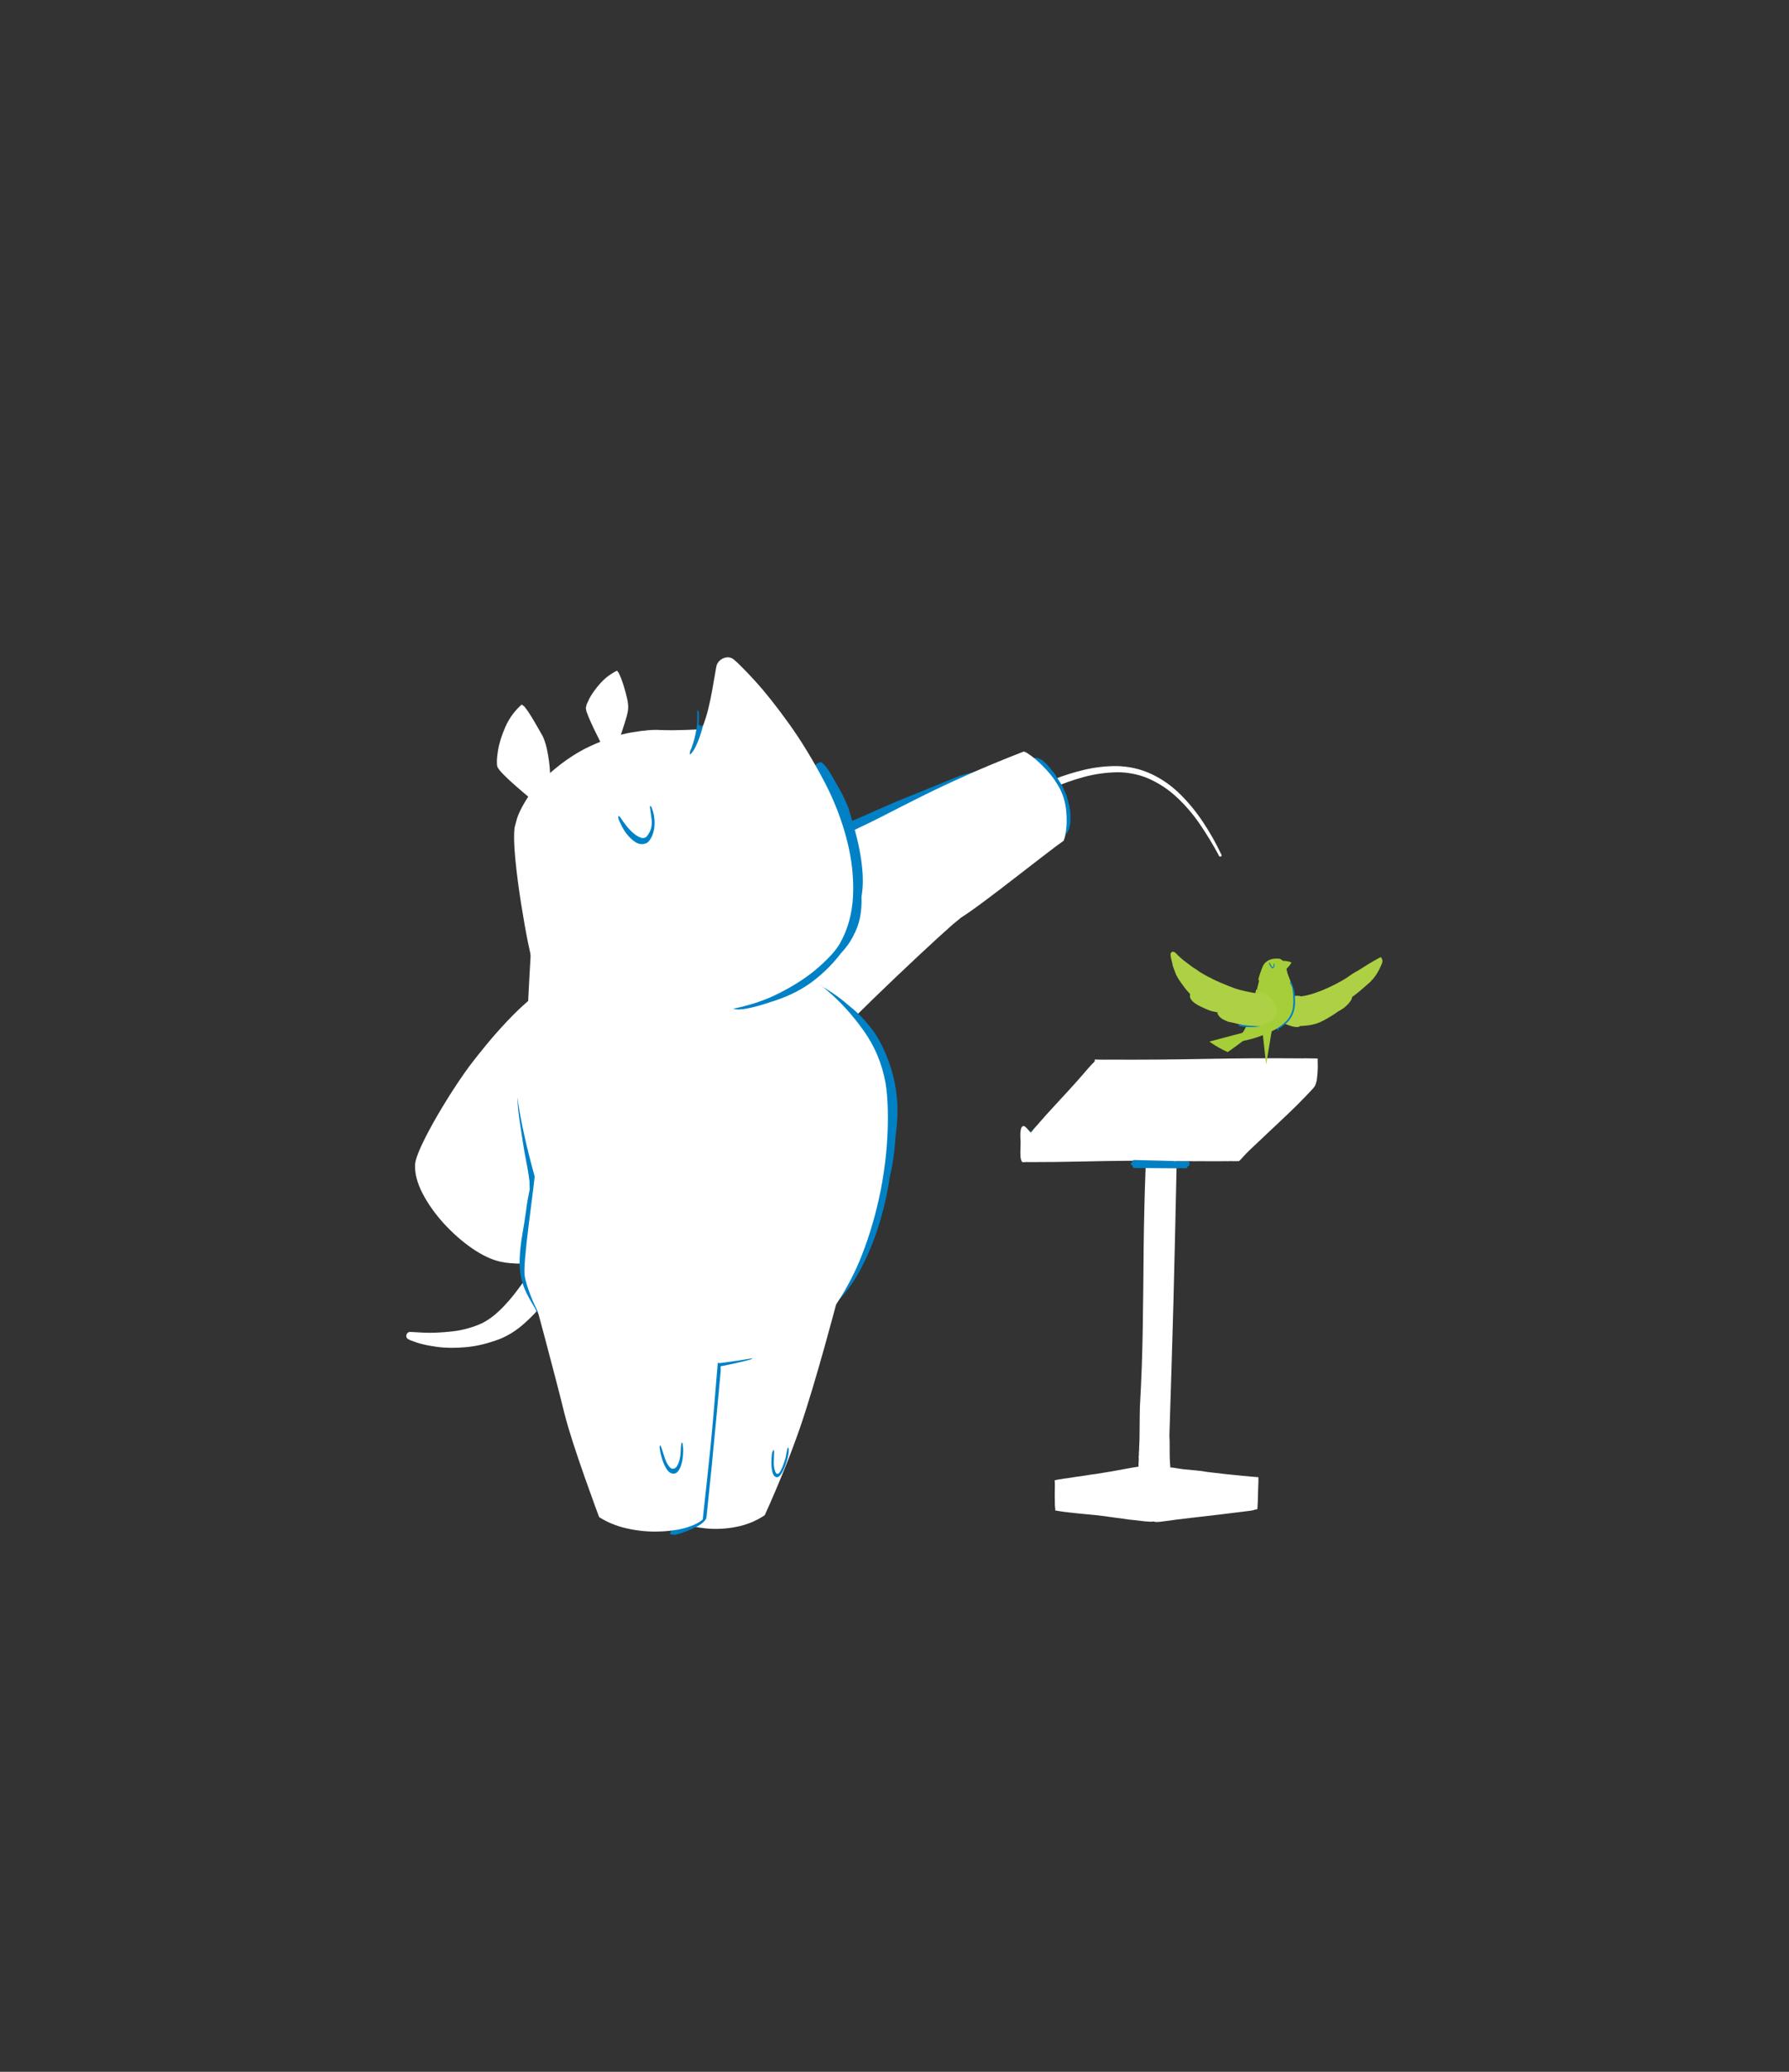 <svg xmlns="http://www.w3.org/2000/svg" xmlns:xlink="http://www.w3.org/1999/xlink" preserveAspectRatio="none" width="760" height="880" viewBox="614 10 760 880"><rect x="614" y="10" width="760" height="880" fill="#333333" stroke="none"/><defs><g id="a"><path fill="#0081c6" d="M1801.75 495.7h-.05l-.4.15q-.15.1-.2.15 0 .1.1.2l-.2.1.15.15.05.05.15-.2.1-.1.05-.1q.1-.05.2-.15.05-.1.15-.15h-.2l.1-.1m51.55 10.8q.15-.15-.05-.45l.1-.3-.1-.4-.2-.15-.25-.05H1848.4l-.4-.05-12.85-.1-.4.15-.05.1-.1.3.05.15q-.35.1-.45.25-.1.2.05.4-.1.2.05.35.15.2.55.2-.2.25-.05.5.15.25.65.25h1.75q.9 0 1.8-.05 2.55 0 5.05-.05 2.55 0 5.1-.05.75 0 1.5-.05h1.45q.35 0 .55-.2.2-.15.1-.45l.1-.05q.3-.05.45-.25z"/><path fill="#FFF" d="M1849.15 507.9v-.4q-2.55.05-5.1.05-2.5.05-5.05.05-.25 13.2-.15 26.45.15 13.2.2 26.45.05 13.2-.45 26.35V590q.05 2.25.05 5.05.05 2.8-.05 5.35v.7q0 .4-.05.7v1.2l-.05.2v.3q0 .15.05.35v.7q0 .45-.05 1v1.15q-2.1.35-4.2.8-2.15.4-4.2.85l-2.1.4-3.55.65-1.4.2-2.2.4h-.05l-.5.1q-1.25.2-2.55.4-1.25.25-2.55.45l-.3.05q-.15.05-.35.05l-.65.1.05.1h-.05v-.1q-.35.1-.7.15l-.7.1-.45.1q-.25.05-.45.1l-.5.1q.05.25.05.5v.45q.05.25.05.45v2.35q0 1.55.1 3.45v.7q.05.3.05.65.05.35.1.75 0 .35.05.75.3.05.6.05.25.05.55.1.35.05.75.1.35.05.75.1.45.05.95.1.45.05.95.1 2.95.3 5.85.5 2.85.2 5.05.45l3.35.4q2.45.3 5.4.65 2.9.3 5.2.5l1.9.1 1-.1q.15.05.4.1t.5.05q.4 0 .9-.05.55-.05 1.1-.15 4.95-.8 9.5-1.4 4.6-.65 9.25-1.25 4.7-.65 9.75-1.4.3-.05.65-.1.3-.1.6-.15.35-.1.65-.2.3-.05.65-.15 0-.55.05-1.2 0-.65.05-1.4v-.3-.9-.3-.25q.05-1.55.05-3.25.05-1.65 0-2.75l-.05-.3h-.65q-.35-.05-.7-.05l-1.4-.1q-.25-.05-.5-.05l-1.5-.1-6-.5-6-.6q-1.75-.3-3.85-.45-2.05-.15-3.9-.3-.75-.1-1.95-.25-1.15-.2-2.45-.3-.1-.9-.15-1.7-.05-.8-.1-1.25-.05-1.85-.1-3.8 0-1.9-.15-3.8v-.1q.3-22.05.5-44.05.15-22.05.2-44.15m45.55-31.55q.15-1.45.15-3.25 0-.75-.05-1.45 0-.7-.05-1.4h-4.4q-.2 0-.4.05h-.7q-15.7.15-31.4.75t-31.4.8q-1.1 0-2.1.05h-2.7v.6l-.2.25q-.5.5-.95 1-.45.5-.85 1-4.4 5.4-9 10.55-4.55 5.1-8.9 10.4l-.1.1h.2q-.1.05-.15.15-.1.1-.2.15l-.05.1-.1.1-.15.2-.05-.05-.05.05q-.55-.65-1.15-1.25-.55-.6-.9-.8l-.25-.05-.1-.05q-.75.2-.9 1.45-.15 1.25-.05 2.45l.1 1.35v2.1q-.05 1.45.05 2.8.15 1.4.6 1.8v.05h.05l.1.05.35-.05h.6q.2 0 .35-.05h1.5q8.3-.15 16.65-.5 8.3-.35 16.6-.55l.05-.1.4-.15 12.85.1.4.05h.35l.35-.05H1849.95l3.2-.05h1.75q.9 0 1.8-.05 2.15-.05 4.3-.05l4.35-.1H1866.2l.3-.05h1.7q.7-.05 1.4-.05l.4-.4q.2-.25.4-.45.7-.75 1.1-1.25l.35-.4.1-.15.2-.15.2-.2.15-.2.55-.55.55-.55.45-.45 9.6-9.5q4.85-4.75 9.35-9.8.65-.7 1-1.3.3-.6.35-1l.1-.3.15-.6.1-1.15z"/></g><path fill="#FFF" d="M1670.4 1074.05q.65.15 1.45.3.85.15 1.25-.25.2-.25.4-.7.15-.45.15-.8-.15-.7-.95-.85-.85-.15-1.45-.25-16.85-3.3-34.8-4.15-17.95-.85-34.95 1.85-18.05 2.85-33.35 11.45-15.3 8.65-26.15 23.55-9.05 12.9-14.95 27.5-5.85 14.65-9.65 30.1-3.7 15.45-6.35 30.8-.05.4-.15.85-.05.45-.15.85l-.15.95q-.15.75-.25 1.4-.05.45-.15.95l-.1.6q-.05.4-.15.8-.05.4-.1.75l-.15.9q-.1.65-.2 1.25.45 0 .95.05l.7.05q.8.1 1.6.15.85.05 1.65.15h.5l.85.1q1.05.05 1.95.15l.25-1.7q2.35-16.3 5.65-32.7 3.3-16.4 9-32 5.7-15.55 15.1-29.4 4.2-6 9.9-11.45 5.7-5.45 11.95-9.3 15.05-9.05 32-12.25 16.95-3.25 34.5-2.65 17.55.6 34.35 2.95z" id="b"/><path fill="#0081c6" d="M1080.3 454.4l-8 2-23.3 8.35-14.7 7.55-4.55 3.1h-.05l-2.1 1.7-7.4 8-10.65 15.7-18.95 36.55-.25-.3h-.4l-.35.2-.1.25.3 1.15-3.95 6.3-.05.45.25.3.4.1.2-.1.2-.15 3.35-5.4 32.5 129.8 13.1 61 4.05 15.75.95 2.5.05.05v.05l1.25 2.15 1.55 1.95 1.8 1.75 4.1 2.85 6.75 3.05 2.3.8h.05l4.65 1.35 9.65 1.65 9.8.15 13.05-1.65 10.2-2.65 4.9-2.1 2.3-1.45 1.9-1.9v-.1l.1-.1 1.2-2.45 1.7-5.35 5.9-26.9 5.7-35.3 2.8-63.55.7-47.05-3.45-54.45-.9-5.4-10.05-41.25-3.1-7.3-4.3-6.7-1.65-2.05h-.05l-2.1-1.9h-.05l-.05-.05-2.45-1.25h-.05l-2.7-.8-2.8-.45-5.5-.2-13.7 1.75z" id="c"/><path fill="#FFF" d="M961.6 465.5q-6.35 6.45-3.6 12.05l4.5 10.35 7 18.25q8.25 22.25 17.75 49.65 9.5 27.45 16.55 49.2l5.55 17.65 2.5 9.45q1.5 10.35 4.9 25.9 3.35 15.55 7.4 32.55 4 17 7.4 31.65 3.45 14.6 5.05 23.1l2.65 2.45 5.1 3.5q6.35 4.05 15.75 7.4 9.35 3.4 19.85 3.4 11.25-.45 21.6-3.8 10.35-3.3 17.05-6.9l5.05-2.95 1.9-1.8q1.85-31.45 2.05-56.1.2-24.6-.5-45.15-.7-20.5-1.6-39.6-.75-16.4-.7-40.75.1-24.35 1.65-52.25 1.6-27.9 5.4-54.95 3.75-27 10.45-48.75 2.85-10.55-8.3-8.9-11.15 1.65-29.45 9.45-18.3 7.85-36.85 15.8-18.55 7.95-30.45 10.05-14.65 2.1-29.7 6.8Q992.5 446.9 980.2 453q-12.25 6.1-18.6 12.5z" id="d"/><path fill="#FFF" d="M821.85 475.4q-1.65-13.45-5.7-26.55-4.05-13.05-11.7-20.1-7.6-7-19.85-2.35-12 5.15-24.15 14.4-12.15 9.25-23.1 19.9-10.95 10.6-19.25 19.8-8.25 9.15-12.5 14.15-7.45 8.65-16.7 21.35-9.25 12.7-18 26.3-8.75 13.6-14.65 24.85-5.9 11.25-6.6 17-.8 11.75 6.15 25.5t18.6 26.75q11.7 12.95 25.05 22.35 13.4 9.35 25.4 12.3 8.1 1.9 19.95 2.2 11.85.25 26.05-2.2 14.25-2.45 29.35-8.65 13.1-5.2 22.5-6.3 9.4-1.05 14.85-.9l4.45-.25 2.25-1.1q2.9-20.4.55-43.4-2.35-23-7.05-45.2-4.7-22.2-8.9-40.1-4.2-17.9-5-28.1-.35-8.2-2-21.65z" id="e"/><path fill="#FFF" d="M743.05 735.4l2.4 26.55 5.3 56.55q3.05 32.05 5.35 56.5l2.45 26.15q5.05 6.6 16.15 10.9 11.1 4.3 25.05 5.7 13.95 1.45 27.6-.6 13.6-2.05 23.65-8.2l3.25-9.65q3-9.1 7.2-23.65 4.15-14.5 7.8-31.1 2.85-13.5 5.4-29.85 2.55-16.4 4.55-31.55 2-15.2 3.15-25.05l1.2-10.35q-7.5-13.75-26.7-18.75-19.15-5.05-42.45-4.3-23.25.7-43 4.1-19.75 3.45-28.35 6.6z" id="f"/><path fill="#0081c6" d="M943.65 840.8q-1.05-2.05-1.45-3.45-.75-2.75-1.15-5.5-.35-2.8-.9-5.5l-.5-1.5-.55-.4q-.6.1-1.05 1.35-.4 1.2-.4 2.45.15 3.15 1.1 7.5.95 4.35 3.1 7.95 2.1 3.6 5.8 4.45 3.45.45 5.8-2.6 2.35-3 3.65-7.05 1.3-4.05 1.65-6.75.15-1 .2-2.9.05-1.9-.25-3.6-.3-1.75-1.25-2.3l-.2-.05q-.15 0-.2.05-.35.35-.45.85l-.15.7q-.25 1.9-.3 3.9 0 2-.35 3.95-.3 1.7-1.15 4.5-.85 2.8-2.15 5.3-1.3 2.45-3 3.1-1.75.45-3.3-.95-1.5-1.45-2.55-3.5z" id="g"/><path fill="#FFF" d="M923.4 167.5q-7.3 4.55-12.05 9.45l-3.75 4.25-1.65 2.85-.5 2.95-.15 4.9q0 5.8.3 12.55.3 6.75.65 11.65l.35 5.15 3.1.4q2.9.45 5.9.75l2.3.15 1.1-.1q6.6-9.4 10.15-14.5 3.55-5.1 5.2-8.2 1.65-3.1 2.5-6.45 1-3.95 1.75-11 .8-7.05.95-13.2l-.1-4.9-.55-2.4q-8.2 1.15-15.5 5.7z" id="h"/><path fill="#FFF" d="M849.85 162.55l-1.6-2.25q-9.45 6.35-16.05 16.6-6.6 10.3-10.05 19.9-3.45 9.65-3.4 13.95.35 2.7 3.35 8.4 3 5.75 6.9 12.05 3.85 6.35 6.8 10.85l3.05 4.7 3.85-1.85q3.6-1.65 7.2-3.5l2.8-1.55 1.2-.9q2.9-13.8 3.9-23.65.95-9.85.75-15.95-.25-6.05-.95-8.65-.75-3-2.4-9.95-1.65-6.95-3.55-13.25l-1.8-4.95z" id="i"/><path fill="#FFF" d="M661.65 767.35l-12.75-1.2q-1.6 0-2.6 1.1-1.05 1.1-1.1 2.55-.05 1.5 1.3 2.7l2.6 1.4 5.45 2.2q6.9 2.6 18.4 4.6 11.45 2 26.2 1.2 14.7-.75 31.5-6.45 11.65-4.35 21.95-12.65 10.35-8.3 18.3-17.35 8-9.05 12.6-15.55l4.8-7.25-1.05-1.4-2.9-2.8q-3.8-3.5-8.4-7.55-4.65-4-7.35-6.3-2.1 3.35-7.35 10.9Q756 723 748.5 732q-7.45 9.05-16.15 16.9-8.75 7.85-17.75 11.9-13.4 5.4-27.85 6.4-14.4 1-25.1.15z" id="j"/><path fill="#0081c6" d="M1065.35 476.45q-4.7-4.8-10.2-9.3-5.25-4.85-11.3-9.3-6-4.5-12.8-8.55l-.4-.6q-.2-.25-.4-.45-.45-.1-.8-.15-.35-.05-.6-.05-1.2-.65-2.65-1.4-1.5-.8-2.65-1.45-.55-.35-1.1-.25-.55.15-.15 1.05l.55.45 1.4.95q1.85 1.25 4.5 3l.25.7q.1.4.25.85 2.75 8.15 6.25 16.05 3.45 7.95 6.35 16.05 5.6 17.2 7.45 34.5 1.85 17.3 3.35 34.5 1.55 17.25 6.15 34.15 5.65 20 5.8 40.05.1 20.1-4.5 39.8-4.55 19.65-13 38.4l-1.65 2.95q-1.4 2.45-3.1 5.95-1.75 3.5-2.85 7.05-.6.85-1.1 1.65-.45.85-.6 1.6.25.05.5.05l.5-.1q-.2 1.65 0 3.05.2 1.35 1 2.3-.5.8-.9 1.5-.35.75-.45 1.35.95 0 1.9-.95.9-.95 1.25-1.4 11.7-12.15 21.2-29.6 9.55-17.5 16.35-37.45 6.75-20 10.2-39.6 2.35-8.25 3.9-17.1 1.6-8.9 2.35-17.95 1.55-8.65 2.25-17.45.7-8.75.35-16.05-.05-1.25-.15-2.55-.1-1.3-.25-2.7-.65-9.8-3.75-21.55-3.1-11.7-8.25-22.8-5.15-11.15-11.8-19.2-3.95-5.15-8.65-10m-17.4 239.45q2.55-2.9 4.85-5.9-.9 1.3-1.85 2.6-.95 1.35-1.95 2.7-.45.45-1.4 1.6-.95 1.1-.95 2.2.15.05.4.1h.3q.1 0 .25-.15.15-.1.35-.3l.05.1.3.05q-1.1 1.5-2.2 3.05l-2.2 3q-.4.5-1.45 1.7-1.05 1.15-2.15 2.6-.25-1.35-.05-2.85t.7-2.95q.6-.5 1-1l.7-.7q2.75-2.9 5.3-5.85m32.7-63.1q-.528 1.736-1.1 3.45l1.05-3.4q.528-1.736 1.05-3.5-.475 1.75-1 3.45m-181.7 133.4l1.75.3q2.05.3 4.1.45 2.1.2 4.15.25-.2.35.25.55.45.2 1.45.35.4.05.75.1.4.05.85.1-1 .1-2 .15l-3.65.25q-1.25.1-2.25.55-.1 0-.3.2-.2.15-.2.3.25 1 1 1.1.75.1 1.75.05 11.55-.45 22.45-2.1 10.95-1.65 22.3-3.95.7-.1 2.35-.5 1.65-.4 2.5-1.25 0-.3-.25-.4-.2-.1-.35-.1l-.35-.05q-.35 0-.8.05-.4-.1-.85-.05-.45.05-.7.05-8.35 0-16.7.9-8.3.9-16.65 1.55-8.3.65-16.6-.2l-1.65-.2q-1.25-.15-2.35 0l-.65.75-.05.45.7.35m41.9-1.15q.2-.05.4-.15.2-.05.35-.15.4 0 .8-.05l.75-.05q-.4.05-.65.1t-.45.1l-.6.1-.6.1M746.95 525.2l-.3-2.3q-.3-1.75-.9-3.1-.25-.25-.55-.2-.3 0-.5.3l-.2 1-.1 2.05q-.05 2.5 0 5.25v3.7q-.4 8.85.15 16.75.6 7.9 1.65 15.65 1.05 7.8 2.05 16.25.65 5.45 1.6 11.1.95 5.65 1.85 11.35.05.65.15 1.25.1.6.2 1.15.4 2.55.65 5.1.3 2.5.5 4.95-.1.9-.1 1.85-.05.95.05 1.8 0 .6-.05 1.2 0 .65.1 1.3-1.2 4.65-2.2 9.3-1 4.65-1.7 9.25-1.9 10.9-4.2 21.75-2.35 10.9-3.25 21.85-.65 9.75.65 17t4.35 14q3.1 6.75 7.85 14.85.15.25.4.8t.6 1.25q0 .25.05.55.05.25.2.5l.25-.05q.45.8.95 1.45.55.7 1.1 1 .3-.15.3-.5v-.55q0-.45-.15-1.1-.2-.6-.55-1.35 1.3-1.6 2-3.7l.8-2.7q1.4-6.35 2.6-13.05 1.15-6.65 2.15-13.05 2.5-15.4 4.95-31.25 2.45-15.8 3.95-31.3 1.1-13.05-1.05-26.6-2.2-13.55-6.85-26.7.05-.6 0-1.15 0-.55-.15-1-.15 0-.3-.1-.2-.1-.25-.05l-.1.05q-3.2-8.7-7.25-16.85-4-8.15-8.55-15.45l-1.1-1.65q-.9-1.3-1.7-2.4 0-.1-.2-.2-.2-.05-.35 0 .2-4.7.4-9.45.25-4.75.1-9.8z" id="k"/><g id="l"><path fill="#FFF" d="M955.75 420.8q-32.35 1.95-74.45 4.9-42.1 3-73.95 5.35l-33.55 2.45-6.15 9q-5.85 8.75-12.75 23.3t-10.45 32.15q-3.25 18 .4 46.1 3.6 28.05 13.25 66.4-.8 6.15-2.9 18.9-2.15 12.8-4.45 27.5-2.35 14.75-3.8 26.75-1.45 12.05-.9 16.6.9 6.2 4.65 17 3.8 10.75 10.3 22.85 6.5 12.15 15.7 22.35 9.15 10.25 20.95 15.4 14.6 5.8 36.3 8.2 21.75 2.35 46.25 2.2 24.5-.2 47.4-2.1 22.9-1.9 39.9-4.7 20.25-3.4 35.8-13.2 15.5-9.75 27.6-24.6 12.1-14.8 22.1-33.25 5.6-10.1 11-23.3 5.45-13.15 10.15-28.2 4.7-15.1 8.05-30.9 3.5-16.85 5.25-33.15 1.7-16.25 1.8-30.6.1-14.35-1.4-25.35-4.1-26.05-18.75-47.6t-32.4-37.35q-17.7-15.8-31.05-24.7l-14.95-9.75h-10.05l-24.9 1.35z"/><path fill="#0081c6" d="M1027.1 329.9q-1.45 1-1.4 3 .1 2 .4 3.7-1.25.65-1.3 3-.1 2.3.25 4.5l.4 2.4q.5 5 .3 10.2-.25 5.2.6 10.6 1.2 7 .5 15.15-.65 8.15-2.75 16-2.15 7.85-5.3 13.9l-.95 1.8-.3.9.5.35 1.4.1q.95-.9 1.75-2.25l1-1.8q1.2-2.6 2.2-5.4 1-2.75 2.4-4.8 1.95-2.7 3.15-7.35 1.25-4.65 1.7-9.55.5-4.95.1-8.6-.15-1.5-.2-3-.05-1.5 0-3.05.6-2.8.6-5.4 0-2.65-.2-5.85-.2-4-.1-7.35.05-3.35.25-7.15l.1-2.05q.05-1.75-.3-3.55-.3-1.85-1.35-2.55-.2.05-.35.15-.15.05-.3.15-.25-2.2-.65-3.65-.35-1.5-.9-1.95-.15-.15-.5-.35-.35-.2-.75-.25z"/></g><path fill="#0081c6" d="M1051.6 302.65q-.5-1.15-1.7-1.2-1.2-.1-2.5.3-1.35.4-2.35.75-3.4 1.1-4.6 4.7-1.15 3.6-1.15 7.95 0 4.3.05 7.55-.1 5.4-.35 10.5-.25 5.1 0 10.55.6 10.65.5 21-.05 10.3-.45 20.95-.05 1.6 0 4.65.05 3.05.35 6.4-.2.05-.35.1-.2.1-.45.2l-.25.4q-.2.35-.6.6l-1 .7-.55.5q-.25.35-.3 1.05-.35.9-.5 1.85-.15.9-.25 1.45-.15.55-.3 1.15-.2.6-.45 1.1l-.15.5q-.15.35-.25.65-1.4-.4-2.45 1.35-1 1.75-1.6 3.75l-.65 2.2q-.6 1-1.5 1.7t-1.9 2.5q-1.05 2.15-2 3.95-1 1.8-1.95 3.5.5-1.75.45-3.2-.1-1.5-1.1-2.3-.75.55-1.35 1.75-.65 1.2-1.1 2.4-.4 1.15-.65 1.65-1.1 2.25-3.55 6.4-2.4 4.15-5 7.95-2.65 3.85-4.4 5.15l-.7.1q-.65.1-1 .5-.3.1-.25.4l.05.35q0 .15.35.3l.3.25q-.4 1.05-1.5 2.35-1.05 1.3-2.4 2.75-9 1.2-18.5 2.7-9.5 1.5-18.85 3.65-9.35 2.2-17.8 5.5-6.75 2.65-13.5 5.15-6.8 2.5-13.5 5.05l-2.1 1.05q-1.55.85-2.65 1.95-.05.25 0 .55 0 .25.1.5-.3.2-.25.5.1.25.35.55 2.5 2.7 9.3 4.05 6.8 1.4 14 1.85 7.2.5 10.9.6 16.4.45 30.7-4.6t27.05-14q3.85-2.15 7.3-4.7 3.45-2.55 6.6-5.8 5.8-5.45 10.25-12.85 4.4-7.4 7.85-17.5.2-.35.35-.7l.4-.7q5.25-9.95 8.65-22.45 3.45-12.45 5.45-25.5 2-13 3.1-24.6.15-1.15.4-3.2.2-2 .15-3.6.25-5.45-.05-10.75-.3-5.25-.85-11-.2-3.15-.55-7.15-.35-4-.95-7.9-.65-3.9-1.85-6.75z" id="m"/><g id="n"><path fill="#0081c6" d="M980.9 222.3l.4-1.3q.25-.95.1-1.7-.5-.4-.7 0-.2.45-.35 1.05-1.15 3.7-2.65 7.25-1.5 3.6-3.35 6.95-2.1 3.95-4.55 7.6-2.45 3.7-5.25 7.1-.3.3-.95 1-.7.75-.9 1.45l.15.1q-.35.3-.55.6-.25.35-.3.7.3.3.7.15.4-.15.65-.35 2.45-1.45 5.3-4.45 2.85-3.05 5.5-6.45 2.6-3.4 4.2-5.85.15-.2.45-.65.3-.5.6-1.05.2-.35.3-.75.1-.35.05-.7-.45-.25-.75.15t-.5.8q-.15.2-.25.4l-.3.4q.35-.85.45-1.65.05-.8-.35-1.4-.35-.2-.6-.1t-.45.4q1.2-2.5 2.2-4.95.95-2.45 1.7-4.75m-14.3 26.2l.25-.3h.05l-.3.3z"/><path fill="#FFF" d="M966.85 248.2l-.25.3.3-.3h-.05m45.6-63.95q-2.9 1.1-4.65 4.1-5.3 9.6-9.85 17.75-4.5 8.15-9 15.15-4.45 7-9.55 13.2-.3.55-.6 1.05-.3.45-.45.65-1.6 2.45-4.2 5.85-2.65 3.4-5.5 6.45-2.85 3-5.3 4.45-.25.2-.65.35-.4.15-.7-.15.05-.35.3-.7.2-.3.55-.6l-.15-.1q.2-.7.9-1.45.65-.7.95-1 2.8-3.4 5.25-7.1 2.45-3.65 4.55-7.6-2.9-1.1-7.15-2.85t-9-3.85q-4.7-2.1-9-4.3-6.95-3.95-20.9-7.25-14-3.3-33.35-1.7-19.3 1.55-42.4 12.4-11.7 5.9-19.2 12.5-7.55 6.6-11.4 11.85l-4.65 6.95q-4.35 8.75-9.45 26.95t-9.7 38.5q-4.6 20.25-7.4 35.15l-2.1 11.7-.5 5.35 1.2 3.65 3.1 6.75q4.05 8.25 13.25 21.1 9.2 12.85 25.1 28.85 13.95 13.5 28.95 22.25 15 8.7 28.05 13.55 13.05 4.85 21.2 6.75 22 5.1 41.9 2.45 19.95-2.6 34.85-9.1 14.9-6.45 21.9-12.9 14.8-13.7 24-35.6 9.2-21.9 13.1-48.4 3.85-26.55 2.6-54.2-1.8-34.2-6.7-61.8-4.9-27.65-10.2-46.15-5.35-18.5-8.3-25.3-1.35-2.95-4.1-3.85-2.75-.9-5.6.25z"/></g><path fill="#FFF" d="M789.2 341.6q-3.4 5.75-11.45 18.2-8.05 12.45-17.8 27.65t-18.3 29.35q-8.55 14.1-12.85 23.2l49.1 7.45q46.65 6.55 107.9 14.7 61.2 8.1 107.35 13.7l35 3.95 12.65.65-7.8-9.85q-5.8-7.2-13.15-15.8-7.35-8.55-13.8-15.45-6.5-6.85-9.8-8.9l-35.8-15.85q-31.25-13.5-70.8-30.35-39.6-16.85-69.25-29.4l-31.2-13.25z" id="o"/><path fill="#0081c6" d="M840.25 295.25q-.35.05-.6.4-.25.3-.35.8-.05.25-.1.6l-.1.7q-.05.65-.05 1.4v1.3q.05 4.3.35 6.75.3 2.5.9 4.75 1.2 4.9 3.35 8.6 2.2 3.7 5.85 4.8.65.25 1.35.25.7 0 1.15-.1 3.2-.85 5.8-3.55 2.55-2.65 4.2-6.4 1.65-3.7 2.2-7.55l.1-.7q.1-.55.1-1.2.2-1 .15-1.8-.05-.85-.4-1.4-.45.15-.65.7-.15.55-.2.8-1.2 4.15-2.2 7.35-.95 3.25-2.75 5.6-1.75 2.35-5.45 3.85-2.65.85-4.95-2.1-2.3-3-3.9-7.55-1.6-4.6-2.2-8.45l-.4-1.8-.3-1.9q-.15-1.3-.35-2.3-.25-.95-.55-1.85z" id="p"/><path fill="#FFF" d="M915.85 293.65q-.95-9.75-6.65-17.4-5.7-7.65-18.65-10.15-13.2-1.9-21.3 3.85-8.15 5.75-12.65 14.6-4.45 8.8-6.65 16.15 8.9 1.05 20.1 2.9 11.2 1.85 23 4.1 11.75 2.2 22.35 4.35 1.35-8.7.45-18.4z" id="q"/><path fill="#0081c6" d="M1057.8 788l-.65-.1q-.5-.05-.9-.1-.05 0-.15.05h-.1q-.55.45-.6.75 0 .3.35.55-.2.85-.35 1.65-.1.8-.25 1.35-4.4 18.4-8.15 35.75-3.8 17.4-7.4 34.8-3.6 17.4-7.45 35.85-.25 1.2-.15 2.15t.45 1.65q-1.6.85-3.2 1.6-1.55.75-3.05 1.4-2.55.8-5.1 1.5t-5.2 1.25l-3.75.5q-3.2.45-6.15 1.5t-2.9 2.9q.25.3.6.35.4.05.8-.05.25.15.55.25.3.1.55.15l2.9-.15 4.6-.95q5.4-1.4 10.85-3.25 5.4-1.85 7.4-3 .55-.3 1.8-1.1 1.25-.75 2.15-1.7.55-.3 1-1.05.45-.7.7-1.9 4.1-18.25 7.85-35.6 3.75-17.4 7.4-34.8 3.65-17.4 7.45-35.65l.15-.95q.1-.9.15-2.15.3-1.35-.05-2.3-.3-.95-2.15-1.15z" id="r"/><path fill="#FFF" d="M899.05 742.6q2.25 9.75 5.6 24.35 3.3 14.55 6.6 29.5t5.5 25.85q1.9 9 5.65 21.75 3.8 12.7 7.95 25.25t7.1 21l3.15 8.95q10.15 5.85 23.3 8.7 13.15 2.85 26.65 3.05 13.55.2 24.85-1.85 11.35-2.1 17.9-6.15l1.75-7.8q1.75-7.4 4.45-19.4 2.75-11.95 5.85-26.1 3.05-14.2 5.8-28.15 4.05-20.55 6.9-35.15 2.8-14.6 4.3-22.55l1.45-8.5q-8.7-2.95-30.9-8.65-22.15-5.7-49.35-10.95-27.2-5.3-51-6.9-23.8-1.65-35.85 3.5l2.35 10.25z" id="s"/><path fill="#0081c6" d="M938.3 828.5q.2 3.1 1.2 6.95 1 3.8 2.75 6.95 1.7 3.15 4.05 4.3 4 1.55 6.85-1.1 2.85-2.65 4.45-7.45 1.6-4.75 1.75-9.5.05-1.1-.1-2.65-.15-1.55-.85-1.55-.15.3-.3.65l-.15.5q-.6 2-.85 4.2-.3 2.15-.8 4.3-1.15 4.45-3.3 7.15t-4.75 2.35q-2.55-.35-4.9-4.95-1.2-2.6-1.95-5.7-.8-3.05-1.8-5.85-.6-1.4-1-.55-.35.8-.3 1.95z" id="t"/><path fill="#A6CE38" d="M957.25 636.4l-56.85-.25 27.95 211.35 28.9-211.1z" id="u"/><path fill="#AED044" d="M1357.3 241.55q-2.75-4.9-10.4-7.6l-.75.1q-.6.1-1.1-.1-.25 0-.55.05-.3 0-.6.05.4-1.35-.2-1.85-.6-.5-2.55-.25-2.55 1.8-4.45 5.1l-2.45 4.45q-11 19.3-20.75 39.55-9.8 20.25-19.1 40.9-1.8 3.15-3.55 6.3-1.75 3.2-3.45 6.4-4.4 8.45-8.15 17.4-3.75 9-7.2 18.15-2.8 5.8-5.7 11.55-2.85 5.75-5.85 11.35-11.75 22.45-28.25 47.85-16.55 25.45-35.7 48.8-19.15 23.4-38.75 39.75-2.7 1.05-5.4 2.15l-3.5 1.4q-8.45 4.4-16.5 11.35-8 7-14.95 12.6-4.6 1.9-8.15 5-3.6 3.1-6.5 8.8-9.15 10.8-10.85 23.35-1.7 12.55 6.95 26.7 2.1 3.45 7.5 10 5.45 6.55 12 11.45 6.55 4.85 12.05 3.2 2.65.9 5.15 1.4 2.55.5 3.6.7 9.7 1.45 27.1-1.95 17.45-3.4 34.35-9.55 16.9-6.2 25-13.05.85-.7 2.15-1.9 1.3-1.2 1.65-2.15.15-.65-.15-1.15-.3-.5-.75-.6Q1245.3 605 1258.5 594t24.3-24.6q11.05-13.6 21.5-33.6.8-1.35 1.6-2.75.75-1.4 1.5-2.85 5.3-9.95 10.65-21.4 5.3-11.45 10.05-23.65 2-4.15 4.05-8.3 2.1-4.1 4.25-8.25 2.65-5.05 5.45-16 2.8-11 3.1-22.5.3-11.45-4.65-17.95 6.3-15.65 11.1-32.05 4.75-16.45 9.1-32.75.25-.9.45-1.7.2-.75.4-1.45l1.6-5.8 1.6-5.7q.7-2.4 1.15-4.85.5-2.4.75-4.85 3.15-17.9 1.75-34.65t-6.4-34.55q-1.7-7.4-4.5-12.25z" id="v"/><path fill="#A6CE38" d="M1072.2 375.55l-4.05-17.8q-26-12.55-57.2-16.7-31.2-4.15-54.1-4l-24 .5-6.8 14.25q-6.4 13.4-13.6 28.5-7.2 15.05-10.05 21.15l180.85 23.65-3.85-17.3q-3.6-16.05-7.2-32.25z" id="w"/><path fill="#A6CE38" d="M1001.3 267.15q-15.6 1.8-25.15 7.4-9.55 5.55-13.9 10.55-4.6 5.15-13 19.85-8.4 14.7-15.2 28.7l-5.1 11.25-1.65 5.8q1.5 5.7 11.65 11.85 10.1 6.15 24.4 11.1 14.25 4.9 28.2 6.9 16.55 2.1 33.15.8 16.55-1.3 28.7-5.5 12.15-4.25 15.35-10.85l-1.4-28.15q-1.5-20.5-7.7-40.2-6.2-19.7-20.15-25-22.55-6.3-38.2-4.5z" id="x"/><path fill="#A6CE38" d="M1099.4 333.3q11.45-10.2 19.2-22.3l-3.55-2.1-10.1-4.2q-13.4-5.25-36.75-7.1l2.95 10.5q3.05 9.8 6.7 21.3 3.65 11.5 5.55 17.3l16-13.4z" id="y"/><path fill="#A6CE38" d="M793 728.5l11.5 6.7q11.3 6.35 30.65 14.8 19.35 8.4 43.85 15l10.25-22.7q9.2-21.4 21.05-49.5 11.85-28.05 20.8-49.35l9.4-22.45-25.4-11.05L793 728.5z" id="z"/><path fill="#0081c6" d="M1098.25 386.4q-.5-.45-1.5-.85-.95-.45-1.9-.1-.85.7-.9 1.7-.05 1.05.4 2.2h-.1q-3.05 2.9.55 7.45l4.75 5.5q2.45 3.6 4.15 7.65 1.75 4.05 2.95 8.25-.2.05-.45.05t-.55-.1q-.45-.1-1-.35-.55-.3-1.25-.75l-.5-.4q-.3-.15-.55-.35 2.9 8.8 4.95 17.65 2.05 8.8 3.75 17.9-.8 1.05-1.35 1.9-.55.85-.8 1.3-16.1 27.1-30.25 56-14.2 28.9-26.95 57.05-6.85 14.6-12.75 32.85t-7.05 35.5q-1.85.85-3.85 1.75-1.95.85-4 1.7-3.5 1.45-10.95 5.5l-5.7 3.7-2.1 3.1.15.3q.15.25.2.45 2.85.35 6.35-1 3.5-1.35 4.9-1.9 3.9-1.35 7.65-2.75 3.75-1.4 7.35-2.95l.2 2.4q.1 1.2.25 2.35 1.25 6.05 4.05 4.85 2.8-1.2 3.25-7.05 0-1.5.05-3t.15-3.05l1.5-.7 1.5-.7q0 .15.05.3t.15.35q3.55.15 7.9-3.05l4.75-3.7q1.3-.95 2.6-1.95 1.25-.95 2.5-1.95 40.5-26.2 56.8-64.8 16.3-38.55 10-83.3v-.2l-.05-.45q0-.45-.05-1.2-.05-.7-.15-1.6.05-14.85-3.2-28.9-3.25-14.05-8.8-27.6-2.85-8.65-7.45-19.35-4.6-10.7-9.65-15.65z" id="A"/><path fill="#A6CE38" d="M925.95 432.95l-24.45 3.1-9.45 2.05q-2 9.35-5 29.7-3 20.4-7.65 47t-11.6 54.6q-8.4 37.55-26.8 76.8-18.4 39.2-59.2 75l12.6 1.85 23.35-2.45q28.75-4.55 70.05-17.05t86.3-32.35q52.95-24 83.6-48.35 30.65-24.3 44.3-48.7 13.65-24.4 15.6-48.55 2.15-25.45-.45-50.4-2.6-25-6.1-41.95l-4.2-18.1-33.5 2.9q-31.8 2.95-73.65 7.1-41.85 4.15-73.75 7.8z" id="B"/><path fill="#0081c6" d="M1010.55 296.3q-.2-.05-.3 0-2.05 2.15-.05 8.2 1.95 6.1 3.55 8.8 5.35 8.9 8.9 6.8 3.6-2.05 5.2-10.65l.55-3.3q.35-2.9-.85-4.3-.3-.1-.6 0-.25.15-.4.3l-1.2 4.65q-.75 3.9-1.3 5.55-.2.65-.95 2.15-.8 1.55-1.7 2.25-.15 0-.3-.1l-.2-.15q-2.35-1.4-4.8-7.55-2.45-6.15-3.35-8.95l-.55-1.65q-.45-1.2-1.25-2-.2 0-.4-.05z" id="C"/><path fill="#A6CE38" d="M1032.8 313.4l-.75-4.85q-.85-4.45-3.65-8.95-2.8-4.45-8.5-4.7-6.65.35-9.9 5.9-3.25 5.5-3.9 12.4l26.7.2z" id="D"/><path fill="#0081c6" d="M859.15 717.35l-7.8-4.65q-5.95-3.4-11.75-6.45l-4.75-2.3-2.6-.75q-.35.05-.95.4-.6.3-.95.75-.3.75-.1 1.45.2.75.75 1.4-.35.05-.75.15-.4.15-.65.55.05 3.2 3.55 6.3 3.5 3.05 5.25 4.3 20.8 17 50.45 33.55 29.65 16.5 56.85 25.5 1.45.65 3.4 1.25 1.9.55 2.9-1.1.3-.95-.1-1.7-.35-.75-1.2-1.25 1.55-3.15-.7-6.25-2.25-3.15-5.05-5.3-1.9-1.3-4.3-2.65l-3.1-1.7q-5.3-2.75-10.8-5.35-5.5-2.6-11.2-5.05l-.15-.15q-1.75-1.9-4.6-3.5l-3.85-2.1q-12.35-6.5-24.1-12.2-11.8-5.7-23.7-13.15m80.6 48.25l1.6 1q1.2.75 2.35 1.75-1.45-.8-2.7-1.4l-1.55-.75q-1.6-.9-3.3-2-1.7-1.05-3.45-2.25l.1-.3q1.8.95 3.5 1.95 1.75 1 3.45 2z" id="E"/><path fill="#AED044" d="M702.8 109.95q-8.2 12.1-13.5 28.1-5.25 16.05-11.65 30.4-4.95 10.95-8.5 26.25-3.5 15.25-6.4 27.6-3.4 13.65-4.55 26.1-1.15 12.45-.95 26.5.15 11.75.7 23 .6 11.3 1.7 22.95 0 6.45.45 13.1.45 6.65 1.45 13.55 1.3 9.4 2.85 18.7 1.55 9.3 3.4 18.45-.55 1-1.05 2l-1 2q-13 11.8-12.55 28.65.5 16.85 8.25 33.75 7.7 16.9 16.4 28.85.25.4.55.75.25.4.55.8 1.05 1.8 2.25 3.65 1.15 1.8 2.4 3.6 14.85 21.85 29.55 40.2 14.7 18.4 36.05 35.3 1.15.9 3.25 2.6 2.1 1.65 4.85 3.85-1.5 1.55-2.8 3.25-1.3 1.65-2.45 3.45l-.3 3.2q-.1 1.55-.2 3.15l-.2 3.2v.25q-.1 2.7 0 5.35.1 2.65.5 5.25.05.45.15.9.05.5.15.95.2.8.4 1.55t.4 1.55l.55 1.6.5 1.6q.2.7.45 1.4l.45 1.35q.55 1.75 1.1 3.45l1.1 3.3q1.25 2.75 2.75 5.6 1.55 2.8 3.4 5.75 4.2 6.7 8.95 13.35 4.75 6.6 9.7 13.1 6.4 5.7 13.5 11.65 7.15 5.9 15.15 13.3 13.05 12.35 27.05 24.75 14 12.45 28.65 22.7 12.7 8.75 25.7 17.4 13.05 8.65 26.3 16.95.65.3 1.3.7.65.4 1.25.85.25.15.45.3l4.55 2.75q1.9 1.15 3.85 2.3 1.9 1.15 3.85 2.3l1.45.85 1.4.8q1.5.9 3 1.75l3 1.7q1.1.65 2.25 1.3 1.1.6 2.25 1.25.6.3 2 1.05 1.45.75 3.2 1.7 6 1.1 11.95 2.1 6 1 11.85 1.4 7.3.6 11.4.5 4.05-.1 11.8-1.55 3.7-.65 7.35-.95l7.4-.55q1.5 2.1 5.55 3.35 4.1 1.3 10.35.6 11.9-1.4 21-4.05 9.05-2.6 16.7-6.5.1.05.2.15l.2.1q4.1 1.65 12.9-5.15 8.8-6.8 16.15-14.4l.35-.25q.85-.6 1.7-1.55.85-.95 1.7-2.2 1-1.05 1.7-1.95.75-.85 1.15-1.45 5.8-8.25 9-18 3.25-9.8 4.2-20.55 2.45-12.55 2.1-20.75-.4-8.15-3.6-21.9-4.95-27.7-14.35-45.3-9.45-17.6-38.05-28-1.5-.55-3.05-.95-1.6-.45-3.2-.7-2.05-1.4-4-2.9-2-1.45-3.95-2.9-1.1-.55-1.9-.9l-1-.6q-2.9-2.1-5.8-4.25-2.85-2.15-5.7-4.35-7.8-6.1-15.45-12.5-7.65-6.35-15.2-12.95-7.4-6.5-14.8-13.15-7.35-6.7-14.75-13.4-16-14.65-29.5-29.95-13.45-15.35-26-31.45-4-5.1-8-10.25L900 438q-8.2-10.45-16.8-21.65-8.65-11.15-17.1-22.95-4.2-5.85-8.25-11.85-4.1-6-7.95-12.1-1.85-2.9-3.6-5.85-1.8-2.95-3.5-5.9-4-5.1-7.7-10.6-3.7-5.45-6.95-11.5-4.3-7.85-8.8-15.2-4.5-7.35-8.75-14.95l-2.5-4.8q-1.25-2.4-2.45-4.8-.75-1.5-1.4-3-.7-1.55-1.35-3.1-4.15-9.75-8.8-19.25-4.7-9.5-9.6-18.85-1.3-2.8-2.55-5.65-1.25-2.8-2.45-5.65l-3.4-7.85q-9.65-23.05-18.75-46.2-9.1-23.2-14.95-48.65-1.35-8.15-4.65-19.95-3.3-11.8-11.5-15.8-1.4-.9-3.2-1.25-1.75-.3-3.95.1l-3.85.75q-2.95.65-5.35 1.45-2.4 1.3-4.45 3.7l-2.65 3.3M888 425.65l-.85-.95q-.4-.45-.85-.95-1.75-2.3-3.55-4.6l-3.5-4.6q-.45-.65-.85-1.25-.4-.6-.8-1.25 2.75 3.3 5.35 6.7 2.6 3.35 5.05 6.9m-229.2-8.05v.55q-.05.8-.05 1.6v1.6q-.4-3.6-.2-6.8.2-3.2 1.15-5.9-.35 2.1-.55 4.2-.2 2.1-.3 4.2-.05.3-.05.55m327.3 358.25q-.95.05-1.85-.15.75-.15 1.55-.3t1.6-.35l.3.2q.15.1.25.2-.85.35-1.85.4m-47.15 1.2l1.1.5q-.5-.25-1-.55-.45-.3-.9-.55l-.25.1 1.05.5m-151-103.7q1.7 1.9 3.5 3.8-1.7-2-3.35-3.9-1.7-1.9-3.4-3.7 1.6 1.9 3.25 3.8z" id="F"/></defs><use xlink:href="#a" transform="matrix(1.295 .023 -.024 1.28 -1268.65 -185.9)"/><use xlink:href="#b" transform="matrix(.256 .35 -.349 .247 1078.75 -477.05)"/><use xlink:href="#c" transform="matrix(-.197 -.423 .428 -.196 951.1 951.65)"/><use xlink:href="#d" transform="matrix(-.197 -.423 .428 -.196 951.1 951.65)"/><use xlink:href="#e" transform="matrix(.466 -.012 .014 .485 479.4 229.15)"/><use xlink:href="#f" transform="matrix(.472 -.012 -.096 .565 624.45 150.25)"/><use xlink:href="#g" transform="matrix(.332 -.014 -.073 .492 691.05 233.4)"/><use xlink:href="#h" transform="matrix(.526 -.187 .183 .439 352.65 399.4)"/><use xlink:href="#i" transform="matrix(.549 -.108 .116 .461 351.35 326.95)"/><use xlink:href="#j" transform="matrix(.467 -.018 .027 .468 464.5 228.85)"/><use xlink:href="#k" transform="matrix(.455 -.019 .014 .469 487.65 237.8)"/><use xlink:href="#l" transform="matrix(.455 -.019 .014 .469 487.65 237.8)"/><use xlink:href="#m" transform="matrix(.521 -.199 .194 .434 356.7 411.95)"/><use xlink:href="#n" transform="matrix(.521 -.199 .194 .434 356.7 411.95)"/><use xlink:href="#o" transform="matrix(.264 -.128 .14 .445 584 350.4)"/><use xlink:href="#p" transform="matrix(.488 -.334 .226 .494 400.1 491.3)"/><use xlink:href="#q" transform="matrix(.521 -.199 .194 .434 347.7 397.65)"/><use xlink:href="#r" transform="matrix(.473 -.012 .045 .576 383.15 147.7)"/><use xlink:href="#s" transform="matrix(.473 -.012 .045 .576 383.15 147.7)"/><use xlink:href="#t" transform="matrix(.473 -.012 .045 .576 413.15 159.3)"/><use xlink:href="#u" transform="matrix(.082 .001 -.002 .08 1077.45 393.45)"/><use xlink:href="#v" transform="matrix(.075 .062 -.068 .094 1115.9 311.65)"/><use xlink:href="#w" transform="matrix(.083 -.017 .015 .091 1067 409.25)"/><use xlink:href="#x" transform="matrix(.088 -.017 .013 .089 1062.45 410.7)"/><use xlink:href="#y" transform="matrix(.093 -.01 .006 .091 1056.75 401.7)"/><use xlink:href="#z" transform="matrix(.101 .026 -.025 .061 1065.9 387.35)"/><use xlink:href="#A" transform="matrix(.071 .003 -.004 .078 1086 393.6)"/><use xlink:href="#B" transform="matrix(.071 .003 -.004 .078 1086 393.6)"/><use xlink:href="#C" transform="matrix(.115 -.012 .01 .111 1034.1 398)"/><use xlink:href="#D" transform="matrix(.094 -.001 0 .091 1055.9 397.5)"/><use xlink:href="#E" transform="matrix(.054 -.031 .037 .057 1069.25 430.95)"/><use xlink:href="#F" transform="matrix(.054 -.031 .037 .057 1069.25 430.95)"/></svg>